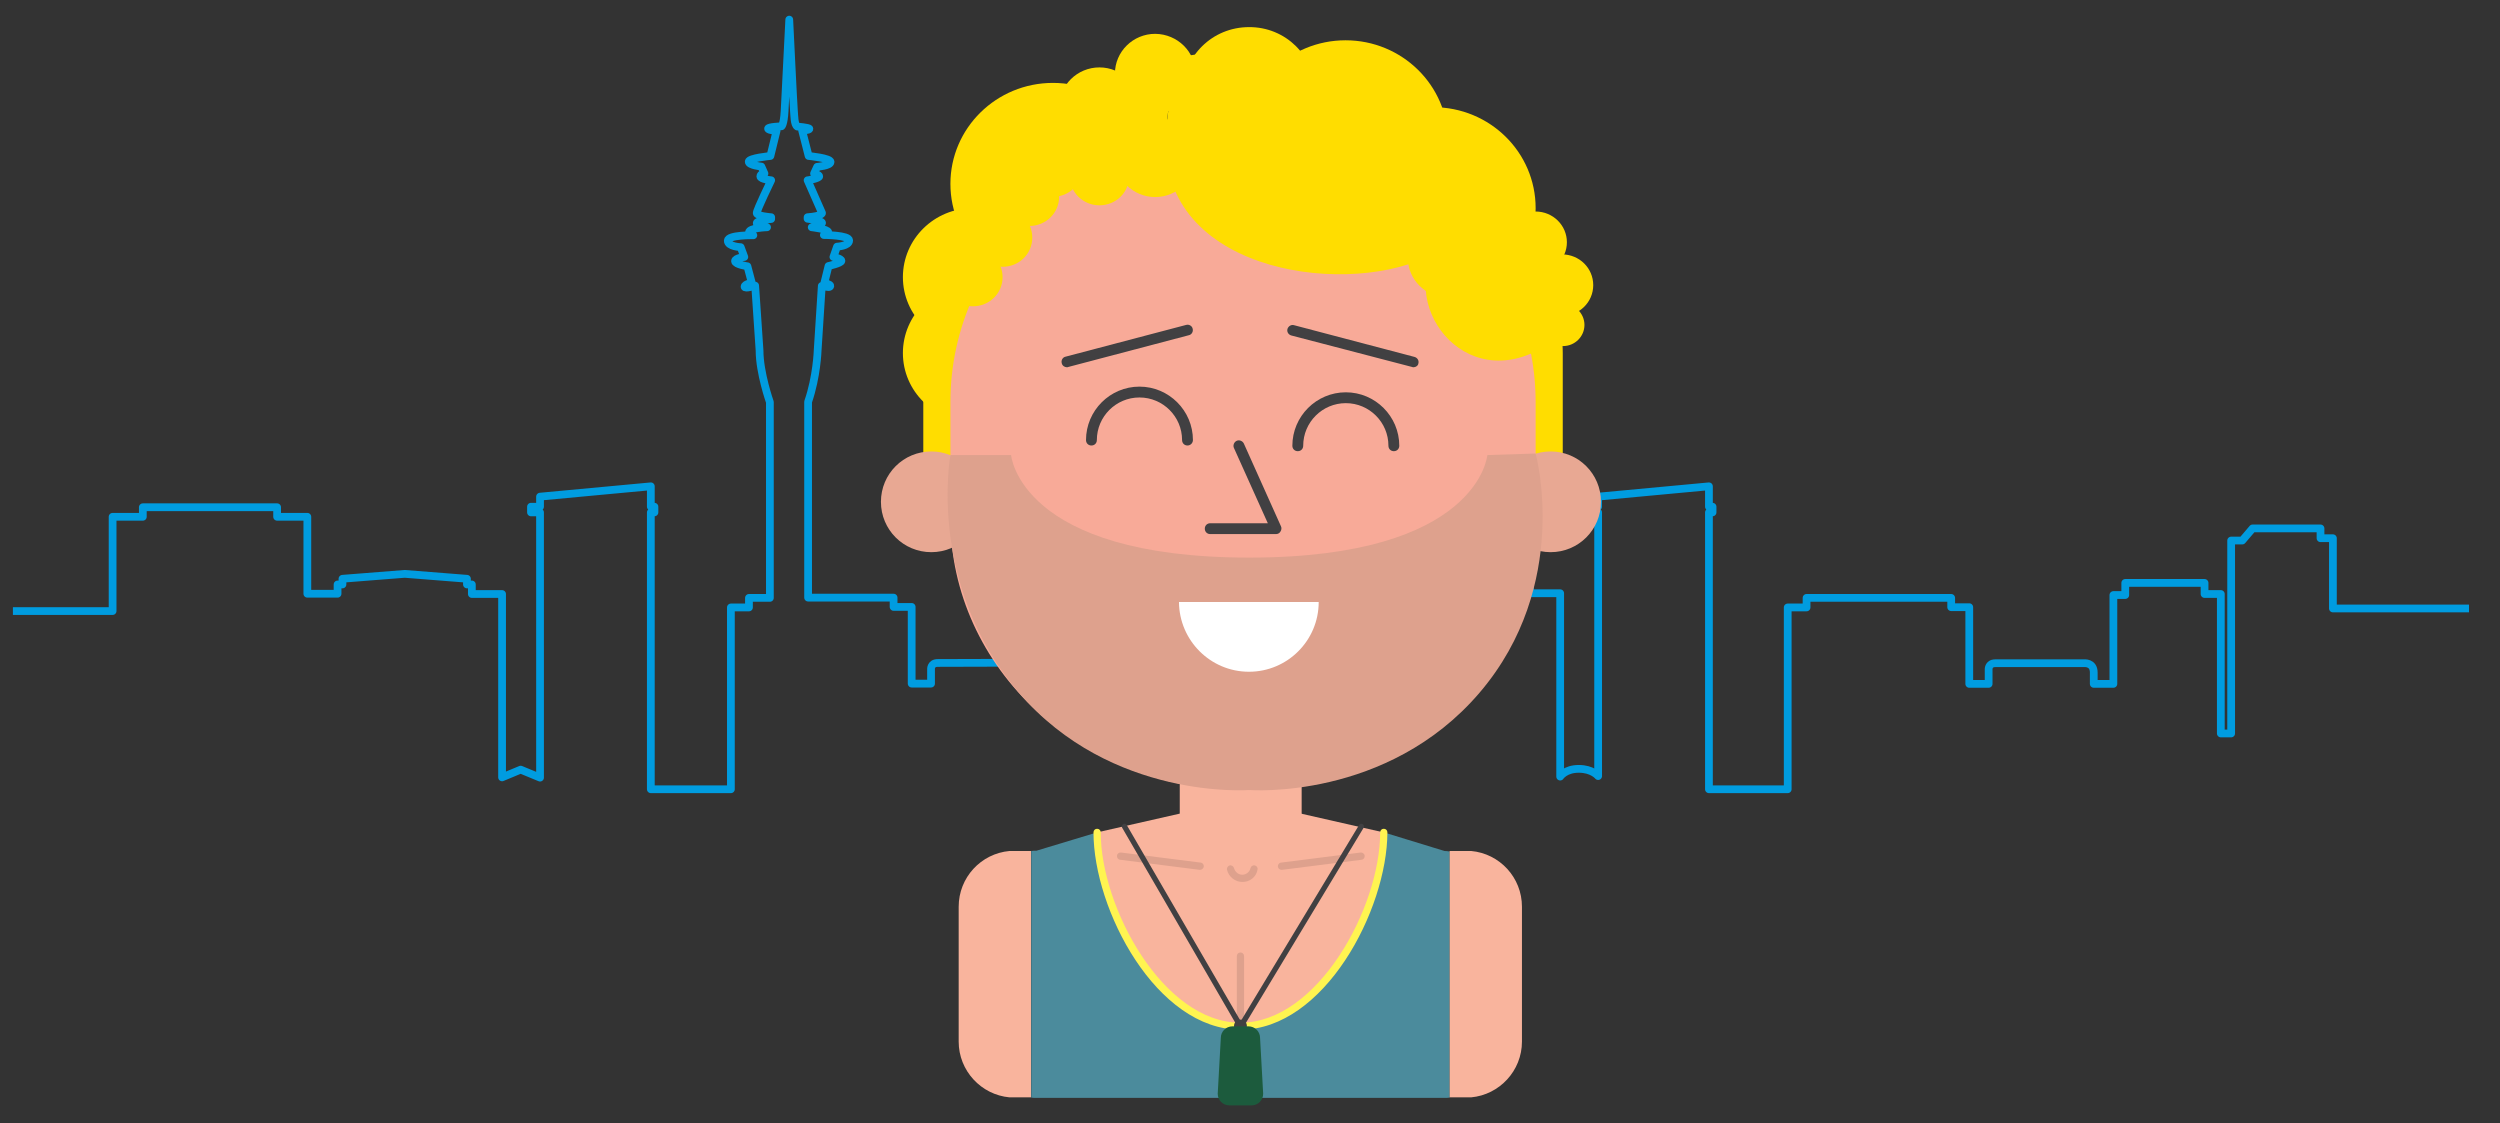 <?xml version="1.0" encoding="utf-8"?>
<!-- Generator: Adobe Illustrator 16.0.0, SVG Export Plug-In . SVG Version: 6.00 Build 0)  -->
<!DOCTYPE svg PUBLIC "-//W3C//DTD SVG 1.1 Tiny//EN" "http://www.w3.org/Graphics/SVG/1.1/DTD/svg11-tiny.dtd">
<svg version="1.1" baseProfile="tiny" id="Layer_1" xmlns="http://www.w3.org/2000/svg" xmlns:xlink="http://www.w3.org/1999/xlink"
	 x="0px" y="0px" width="968px" height="435px" viewBox="0 0 968 435" xml:space="preserve">
<rect x="0" y="0" width="968" height="435" fill="#333333" stroke="none"/>
<polygon fill="#F9B49D" points="1530.9,1035.3 1550.8,1030.8 1570.7,1035.3 1570.7,1064.6 1530.9,1064.6 "/>
<path fill="#F9B49D" d="M1559.3,1035.8c0,2-3.8,3.5-8.5,3.5l0,0c-4.7,0-8.5-1.6-8.5-3.5v-7.5c0-2,3.8-3.5,8.5-3.5l0,0
	c4.7,0,8.5,1.6,8.5,3.5V1035.8z"/>
<g>
	<ellipse fill="#FFDD00" cx="1513.6" cy="968.6" rx="9.7" ry="9.6"/>
	<ellipse fill="#FFDD00" cx="1513.6" cy="958.1" rx="9.7" ry="9.6"/>
	<ellipse fill="#FFDD00" cx="1524.7" cy="945.1" rx="14.3" ry="14.1"/>
	<ellipse fill="#FFDD00" cx="1577.6" cy="948.5" rx="14.3" ry="14.1"/>
	<ellipse fill="#FFDD00" cx="1565.4" cy="939.2" rx="14.3" ry="14.1"/>
	<ellipse fill="#FFDD00" cx="1552" cy="932.3" rx="9.2" ry="9.1"/>
	<ellipse fill="#FFDD00" cx="1531.2" cy="934.4" rx="5.6" ry="5.5"/>
	<ellipse fill="#FFDD00" cx="1539" cy="929.8" rx="5.6" ry="5.5"/>
	<path fill="#FFDD00" d="M1595.7,968.7c0-0.9-0.1-1.8-0.1-2.7c-1,0.7-2,1.4-3.1,2l-6.1-1.5v4.2c-3.6,1.2-7.5,1.9-11.5,1.9
		c-19,0-34.4-14.8-34.4-33c0-4.3,0.9-8.4,2.4-12.2c-20.4,3.7-35.9,20.7-36.2,41.3l0,0v20.5h5.1c7.5,13.6,22.3,22.8,39.4,22.8
		c17.1,0,31.9-9.2,39.4-22.8h5.1L1595.7,968.7L1595.7,968.7z"/>
	<circle fill="#E8A893" cx="1507.8" cy="989.3" r="7"/>
	<circle fill="#E8A893" cx="1594" cy="989.3" r="7"/>
	<path fill="#F8AA98" d="M1591.9,991.6c0,20.9-18.2,37.8-40.7,37.8l0,0c-22.5,0-40.7-16.9-40.7-37.8v-16.2
		c0-20.9,18.2-37.8,40.7-37.8l0,0c22.5,0,40.7,16.9,40.7,37.8V991.6z"/>
	<path fill="#DEA18D" d="M1591.9,982.6l-6.7,0.2c0,0-1.2,14.3-33.1,14.3s-33.1-14.3-33.1-14.3h-8.4c0,0-3.3,18,9.5,33.1
		s32,13.5,32,13.5s19.2,1.5,32-13.5S1591.9,982.6,1591.9,982.6z"/>
	<g>
		<path fill="#FFFFFF" d="M1552,1013c5.4,0,9.7-4.3,9.7-9.7h-19.4C1542.3,1008.6,1546.7,1013,1552,1013z"/>
	</g>
	<path fill="#FFDD00" d="M1551.2,926.6c-2.8,0-5.6,0.3-8.3,0.8c-1.6,3.8-2.4,7.9-2.4,12.2c0,18.2,26,21.4,37.2,15.3
		c-4.5,8.6,6.2,21.2,17.9,11.1C1593.8,944,1574.6,926.6,1551.2,926.6z"/>
	
		<polyline fill="none" stroke="#414042" stroke-width="1.5" stroke-linecap="round" stroke-linejoin="round" stroke-miterlimit="10" points="
		1546.6,993.1 1555.8,993.1 1550.6,981.6 	"/>
	<g>
		<path fill="none" stroke="#414042" stroke-width="1.5" stroke-linecap="round" stroke-miterlimit="10" d="M1530.1,980.7
			c0-3.7,3-6.7,6.7-6.7s6.7,3,6.7,6.7"/>
	</g>
	<path fill="none" stroke="#414042" stroke-width="1.5" stroke-linecap="round" stroke-miterlimit="10" d="M1558.8,981.6
		c0-3.7,3-6.7,6.7-6.7s6.7,3,6.7,6.7"/>
	
		<line fill="none" stroke="#414042" stroke-width="1.5" stroke-linecap="round" stroke-miterlimit="10" x1="1526.7" y1="969.9" x2="1543.5" y2="965.5"/>
	
		<line fill="none" stroke="#414042" stroke-width="1.5" stroke-linecap="round" stroke-miterlimit="10" x1="1574.9" y1="969.9" x2="1558.1" y2="965.5"/>
	<ellipse fill="#FFDD00" cx="1539" cy="941.4" rx="5.6" ry="5.5"/>
	<ellipse fill="#FFDD00" cx="1579.7" cy="955.4" rx="5.6" ry="5.5"/>
	<ellipse fill="#FFDD00" cx="1591.9" cy="953.2" rx="4.4" ry="4.3"/>
	<ellipse fill="#FFDD00" cx="1595.5" cy="959.2" rx="4.4" ry="4.3"/>
	<ellipse fill="#FFDD00" cx="1595.7" cy="964.7" rx="3" ry="2.9"/>
	<ellipse fill="#FFDD00" cx="1513.6" cy="958.1" rx="4.1" ry="4.1"/>
	<ellipse fill="#FFDD00" cx="1517.7" cy="952.6" rx="4.1" ry="4.1"/>
	<ellipse fill="#FFDD00" cx="1521.5" cy="946.9" rx="4.1" ry="4.1"/>
	<ellipse fill="#FFDD00" cx="1524.7" cy="942.8" rx="4.1" ry="4.1"/>
	<ellipse fill="#FFDD00" cx="1531.2" cy="944" rx="4.1" ry="4.1"/>
</g>
<line fill="none" stroke="#DEA18D" stroke-linecap="round" stroke-linejoin="round" stroke-miterlimit="10" x1="1550.8" y1="1064" x2="1550.8" y2="1052.5"/>
<path fill="#4B8B9C" d="M1579.2,1037.9l-8.5-2.6c0,11-8.9,27-19.9,27s-19.9-16-19.9-27l-8.5,2.6c-0.2,0-0.5,0-0.7,0v34.3
	c0.2,0,0.5,0,0.7,0h28.4h28.4c0.2,0,0.5,0,0.7,0V1038C1579.7,1037.9,1579.4,1037.9,1579.2,1037.9z"/>
<g>
	
		<line fill="none" stroke="#DEA18D" stroke-linecap="round" stroke-linejoin="round" stroke-miterlimit="10" x1="1534.1" y1="1038.6" x2="1545.2" y2="1040"/>
	
		<line fill="none" stroke="#DEA18D" stroke-linecap="round" stroke-linejoin="round" stroke-miterlimit="10" x1="1567.6" y1="1038.6" x2="1556.5" y2="1040"/>
</g>
<g>
	<path fill="none" stroke="#DEA18D" stroke-linecap="round" stroke-linejoin="round" stroke-miterlimit="10" d="M1549.4,1040.4
		c0.2,0.7,0.9,1.3,1.7,1.3c0.8,0,1.5-0.6,1.7-1.3"/>
</g>
<path fill="none" stroke="#FFF450" stroke-linecap="round" stroke-miterlimit="10" d="M1570.7,1035.3c0,11-8.9,27-19.9,27
	s-19.9-16-19.9-27"/>
<path fill="#F9B49D" d="M1518.7,1037.9c-4,0.4-7.1,3.7-7.1,7.8v18.7c0,4.1,3.1,7.4,7.1,7.8h3v-34.3H1518.7z"/>
<path fill="#F9B49D" d="M1582.9,1037.9c4,0.4,7.1,3.7,7.1,7.8v18.7c0,4.1-3.1,7.4-7.1,7.8h-3v-34.3H1582.9z"/>
<polyline fill="none" stroke="#38160E" stroke-width="0.75" stroke-linecap="round" stroke-linejoin="round" stroke-miterlimit="10" points="
	1534.7,1034.5 1550.8,1062.3 1567.6,1034.5 "/>
<circle fill="#38160E" cx="1550.8" cy="1062.3" r="0.9"/>
<path fill="#1C5B3D" d="M1554,1071.7c0,0.9-0.7,1.6-1.6,1.6h-3.1c-0.9,0-1.6-0.7-1.6-1.6l0.4-7.8c0-0.9,0.7-1.6,1.6-1.6h2.2
	c0.9,0,1.6,0.7,1.6,1.6L1554,1071.7z"/>
<path fill="none" stroke="#009CE0" stroke-width="3" stroke-linejoin="round" stroke-miterlimit="10" d="M5,236.6h38.6v-36.5h11.7
	v-3.7h52v3.7h11.7v29.8h11.7v-3.6h1.9v-2.2l24.1-1.9l24.1,1.9v2.2h1.9v3.7h11.7v71l7.2-3l7.5,3.1V198.4h-3.5v-2.2h3.5v-3.9l42.9-4
	v7.9h1.4v2.2H252v107.2H283v-70.4h7v-3.7h8.1v-75.8c0,0-4-11.3-4-20l-1.7-25.1c0,0-4.1,1.4-4.1,0.4c0-1,2.8-1.5,2.8-1.5l-1.7-6.4
	c0,0-4.8-0.7-4.8-2c0-1.2,3.6-1.6,3.6-1.6l-1.4-3.8c0,0-5-0.2-5-2.5c0-2.3,9.9-2.1,9.9-2.1S290,90.7,290,90c0-1.8,7-2,7-2
	s-4-0.5-4-1.6s5.6-1.6,5.6-1.6v-0.7c0,0-5.6-0.4-5.6-1.6c0-1.2,5.6-12.7,5.6-12.7s-4.2-0.4-4.2-1.5c0-1.1,1.6-1.1,1.6-1.1l-1.2-2.7
	c0,0-4.9-0.5-4.9-1.9c0-1.4,8.4-2.2,8.4-2.2l2.4-9.8c0,0-3.3-0.1-3.3-0.8s5.2-0.9,5.2-0.9s0.9-0.5,1.2-5.9
	c0.3-5.5,1.8-35.4,1.8-35.4s1.6,33.1,1.8,35.2s0.1,5.4,1.3,6.2c0,0,4.7,0.4,4.7,0.9s-2.8,0.7-2.8,0.7l2.5,9.8c0,0,8.5,0.8,8.5,2.3
	c0,1.5-5.2,1.9-5.2,1.9l-1.2,2.6c0,0,2,0.4,2,1.1c0,0.7-3.9,1.5-4.5,1.5l5.6,12.7c0,0,0,1.2-5.6,1.6v0.6c0,0,5.6,0.7,5.6,1.6
	c0,0.9-4,1.7-4,1.7s6.4,0.7,6.4,1.9c0,0.6-1.7,1.1-1.7,1.1s9.8,0,9.8,2.1c0,2.2-4.7,2.4-4.7,2.4l-1.4,4c0,0,3.1,0.6,3.1,1.5
	c0,0.9-5,2-5,2l-1.6,6.5c0,0,2.4,0.6,2.3,1.2s-0.7,0.6-3.3,0l-1.6,24.9c0,0-0.3,10.2-3.7,20v75.8H346v3.6h7v29.7h7.5v-5.4
	c0,0-0.3-2.6,2.6-2.6c2.8,0,35.1-0.1,35.1-0.1s2.9-0.6,2.9,2.6c0,3.2,0,5.4,0,5.4h7.6h1.1v-24.7h4.9v-3.6h38.6v-36.5H465v-3.7h52
	v3.7h11.7v29.8h11.7v-3.6h1.9v-2.2l24.1-1.9l24.1,1.9v2.2h1.9v3.7h11.7v71c0,0,1.9-3,7.2-3s7.5,2.8,7.5,2.8V198.4h-3.5v-2.2h3.5
	v-3.9l42.9-4v7.9h1.4v2.2h-1.4v107.2h30.5v-70.4h7.3v-3.7h56v3.6h7v29.7h7.5v-5.4c0,0-0.3-2.6,2.6-2.6c2.9,0,34.2,0,34.2,0
	s3.9-0.5,3.9,3.6v4.4h7.6v-34.4h4.6v-4.7h30.7v4.3h6.3v54h4v-74.7h4.3l4-4.7h26.3v3.8h4.8v27.2H956"/>
<g>
	<g>
		<polygon fill="#F9B49D" points="424.8,322.3 480.3,309.7 535.7,322.3 535.7,403.9 424.8,403.9 		"/>
	</g>
	<g>
		<path fill="#F9B49D" d="M504,323.6c0,5.4-10.6,9.8-23.6,9.8l0,0c-13,0-23.6-4.4-23.6-9.8v-20.9c0-5.4,10.6-9.9,23.6-9.9l0,0
			c13,0,23.6,4.4,23.6,9.9V323.6z"/>
	</g>
	<g>
		<g>
			<path fill="#FFDD00" d="M403.8,136.7c0,14.7-12.1,26.7-27.1,26.7c-14.9,0-27.1-11.9-27.1-26.7c0-14.7,12.1-26.7,27.1-26.7
				C391.7,110,403.8,122,403.8,136.7z"/>
		</g>
		<g>
			<path fill="#FFDD00" d="M403.8,107.3c0,14.7-12.1,26.7-27.1,26.7c-14.9,0-27.1-11.9-27.1-26.7c0-14.7,12.1-26.7,27.1-26.7
				C391.7,80.6,403.8,92.6,403.8,107.3z"/>
		</g>
		<g>
			<path fill="#FFDD00" d="M447.4,71.2c0,21.6-17.8,39.1-39.7,39.1S368,92.8,368,71.2c0-21.6,17.8-39.1,39.7-39.1
				S447.4,49.6,447.4,71.2z"/>
		</g>
		<g>
			<path fill="#FFDD00" d="M594.6,80.6c0,21.6-17.8,39.1-39.7,39.1c-21.9,0-39.7-17.5-39.7-39.1c0-21.6,17.8-39.1,39.7-39.1
				C576.9,41.5,594.6,59,594.6,80.6z"/>
		</g>
		<g>
			<path fill="#FFDD00" d="M560.7,54.7c0,21.6-17.8,39.1-39.7,39.1c-21.9,0-39.7-17.5-39.7-39.1c0-21.6,17.8-39.1,39.7-39.1
				C542.9,15.6,560.7,33.1,560.7,54.7z"/>
		</g>
		<g>
			<path fill="#FFDD00" d="M509.2,35.7c0,13.9-11.4,25.2-25.6,25.2c-14.1,0-25.6-11.3-25.6-25.2c0-13.9,11.4-25.2,25.6-25.2
				C497.8,10.4,509.2,21.7,509.2,35.7z"/>
		</g>
		<g>
			<path fill="#FFDD00" d="M441.3,41.5c0,8.5-7,15.4-15.6,15.4s-15.6-6.9-15.6-15.4c0-8.5,7-15.4,15.6-15.4S441.3,33,441.3,41.5z"/>
		</g>
		<g>
			<path fill="#FFDD00" d="M462.9,28.5c0,8.5-7,15.4-15.6,15.4c-8.6,0-15.6-6.9-15.6-15.4c0-8.5,7-15.4,15.6-15.4
				C456,13.2,462.9,20.1,462.9,28.5z"/>
		</g>
		<g>
			<path fill="#FFDD00" d="M605.1,136.8c0-2.5-0.2-5.1-0.4-7.6c-2.7,2-5.6,3.8-8.5,5.5l-17-4.1v11.7c-10,3.4-20.7,5.3-32,5.3
				c-52.9,0-95.8-41.1-95.8-91.9c0-12,2.4-23.4,6.8-33.9c-56.8,10.3-99.9,57.7-100.7,115l0,0v56.9h14.2
				c20.7,37.7,62,63.5,109.6,63.5c47.6,0,88.9-25.7,109.6-63.5h14.2L605.1,136.8L605.1,136.8z"/>
		</g>
		<g>
			<path fill="#E8A893" d="M380.1,194.3c0,10.8-8.7,19.5-19.5,19.5c-10.8,0-19.5-8.7-19.5-19.5c0-10.8,8.7-19.5,19.5-19.5
				C371.3,174.8,380.1,183.5,380.1,194.3z"/>
		</g>
		<g>
			<path fill="#E8A893" d="M619.9,194.3c0,10.8-8.7,19.5-19.5,19.5c-10.8,0-19.5-8.7-19.5-19.5c0-10.8,8.7-19.5,19.5-19.5
				C611.2,174.8,619.9,183.5,619.9,194.3z"/>
		</g>
		<g>
			<path fill="#F8AA98" d="M594.6,200.7c0,58.1-50.7,105.2-113.3,105.2l0,0c-62.6,0-113.3-47.1-113.3-105.2v-45
				c0-58.1,50.7-105.2,113.3-105.2l0,0c62.6,0,113.3,47.1,113.3,105.2V200.7z"/>
		</g>
		<g>
			<path fill="#DEA18D" d="M594.6,175.6l-18.7,0.6c0,0-3.2,39.7-92.2,39.7c-89,0-92.2-39.7-92.2-39.7H368c0,0-9.3,50.2,26.5,92
				c35.8,41.8,89.2,37.7,89.2,37.7s53.4,4.2,89.2-37.7C608.6,226.4,594.6,175.6,594.6,175.6z"/>
		</g>
		<g>
			<g>
				<path fill="#FFFFFF" d="M483.6,260.1c14.9,0,27-12.1,27-27h-54.1C456.6,248,468.7,260.1,483.6,260.1z"/>
			</g>
		</g>
		<g>
			<path fill="#FFDD00" d="M481.3,19.8c-7.9,0-15.6,0.7-23.1,2.1c-4.3,10.5-6.8,21.9-6.8,33.9c0,50.7,72.5,59.5,103.5,42.5
				c-12.5,24,17.2,58.9,49.8,31C599.8,68,546.5,19.8,481.3,19.8z"/>
		</g>
		<g>
			<path fill="#414042" d="M494.1,206.8h-25.5c-1.2,0-2.1-0.9-2.1-2.1c0-1.2,0.9-2.1,2.1-2.1h22.3l-13.1-29.1c-0.5-1,0-2.3,1-2.8
				c1-0.5,2.3,0,2.8,1l14.4,32.1c0.3,0.6,0.2,1.4-0.2,2C495.5,206.4,494.8,206.8,494.1,206.8z"/>
		</g>
		<g>
			<g>
				<path fill="#414042" d="M459.8,172.5c-1.2,0-2.1-0.9-2.1-2.1c0-9.1-7.4-16.5-16.5-16.5c-9.1,0-16.5,7.4-16.5,16.5
					c0,1.2-0.9,2.1-2.1,2.1s-2.1-0.9-2.1-2.1c0-11.4,9.3-20.7,20.7-20.7c11.4,0,20.7,9.3,20.7,20.7
					C461.9,171.5,461,172.5,459.8,172.5z"/>
			</g>
		</g>
		<g>
			<path fill="#414042" d="M539.7,174.7c-1.2,0-2.1-0.9-2.1-2.1c0-9.1-7.4-16.5-16.5-16.5c-9.1,0-16.5,7.4-16.5,16.5
				c0,1.2-0.9,2.1-2.1,2.1s-2.1-0.9-2.1-2.1c0-11.4,9.3-20.7,20.7-20.7c11.4,0,20.7,9.3,20.7,20.7
				C541.8,173.8,540.9,174.7,539.7,174.7z"/>
		</g>
		<g>
			<path fill="#414042" d="M413.1,142.2c-0.9,0-1.8-0.6-2-1.6c-0.3-1.1,0.4-2.3,1.5-2.5l46.7-12.3c1.1-0.3,2.3,0.4,2.5,1.5
				c0.3,1.1-0.4,2.3-1.5,2.5l-46.7,12.3C413.5,142.2,413.3,142.2,413.1,142.2z"/>
		</g>
		<g>
			<path fill="#414042" d="M547.3,142.2c-0.2,0-0.4,0-0.5-0.1L500,129.9c-1.1-0.3-1.8-1.4-1.5-2.5c0.3-1.1,1.5-1.8,2.5-1.5
				l46.7,12.3c1.1,0.3,1.8,1.4,1.5,2.5C549.1,141.6,548.2,142.2,547.3,142.2z"/>
		</g>
		<g>
			<path fill="#FFDD00" d="M462.9,60.9c0,8.5-7,15.4-15.6,15.4c-8.6,0-15.6-6.9-15.6-15.4c0-8.5,7-15.4,15.6-15.4
				C456,45.5,462.9,52.4,462.9,60.9z"/>
		</g>
		<g>
			<ellipse fill="#FFDD00" cx="560.7" cy="99.8" rx="15.6" ry="15.4"/>
		</g>
		<g>
			<ellipse fill="#FFDD00" cx="594.6" cy="93.8" rx="12.1" ry="11.9"/>
		</g>
		<g>
			<path fill="#FFDD00" d="M616.9,110.4c0,6.6-5.4,11.9-12.1,11.9s-12.1-5.3-12.1-11.9c0-6.6,5.4-11.9,12.1-11.9
				S616.9,103.8,616.9,110.4z"/>
		</g>
		<g>
			<path fill="#FFDD00" d="M613.5,125.8c0,4.5-3.7,8.2-8.3,8.2c-4.6,0-8.3-3.7-8.3-8.2c0-4.5,3.7-8.2,8.3-8.2
				C609.7,117.6,613.5,121.3,613.5,125.8z"/>
		</g>
		<g>
			<path fill="#FFDD00" d="M388.2,107.3c0,6.3-5.1,11.3-11.5,11.3c-6.3,0-11.5-5.1-11.5-11.3c0-6.3,5.2-11.3,11.5-11.3
				C383.1,96,388.2,101.1,388.2,107.3z"/>
		</g>
		<g>
			<path fill="#FFDD00" d="M399.7,92c0,6.3-5.1,11.3-11.5,11.3c-6.3,0-11.5-5.1-11.5-11.3c0-6.3,5.1-11.3,11.5-11.3
				C394.6,80.6,399.7,85.7,399.7,92z"/>
		</g>
		<g>
			<ellipse fill="#FFDD00" cx="398.6" cy="76.2" rx="11.5" ry="11.3"/>
		</g>
		<g>
			<ellipse fill="#FFDD00" cx="407.7" cy="64.9" rx="11.5" ry="11.3"/>
		</g>
		<g>
			<path fill="#FFDD00" d="M437.2,68.2c0,6.3-5.1,11.3-11.5,11.3s-11.5-5.1-11.5-11.3c0-6.3,5.2-11.3,11.5-11.3S437.2,62,437.2,68.2
				z"/>
		</g>
	</g>
	<g>
		<path fill="#DEA18D" d="M480.3,403.4c-0.8,0-1.4-0.6-1.4-1.4v-31.8c0-0.8,0.6-1.4,1.4-1.4c0.8,0,1.4,0.6,1.4,1.4V402
			C481.7,402.7,481,403.4,480.3,403.4z"/>
	</g>
	<g>
		<path fill="#4B8B9C" d="M559.3,329.5l-23.5-7.2c0,30.6-24.8,75.1-55.5,75.1c-30.6,0-55.5-44.4-55.5-75.1l-23.5,7.1
			c-0.7,0-1.3,0-2,0.1V425c0.7,0.1,1.3,0.1,2,0.1h79h79c0.7,0,1.3,0,2-0.1v-95.3C560.6,329.6,559.9,329.5,559.3,329.5z"/>
	</g>
	<g>
		<g>
			<path fill="#DEA18D" d="M464.7,336.8c-0.1,0-0.1,0-0.2,0l-30.8-3.9c-0.8-0.1-1.3-0.8-1.2-1.6c0.1-0.8,0.8-1.3,1.6-1.2l30.8,3.9
				c0.8,0.1,1.3,0.8,1.2,1.6C466,336.2,465.4,336.8,464.7,336.8z"/>
		</g>
		<g>
			<path fill="#DEA18D" d="M496.2,336.8c-0.7,0-1.3-0.5-1.4-1.2c-0.1-0.8,0.4-1.5,1.2-1.6l30.8-3.9c0.7-0.1,1.5,0.4,1.6,1.2
				c0.1,0.8-0.4,1.5-1.2,1.6l-30.8,3.9C496.3,336.8,496.3,336.8,496.2,336.8z"/>
		</g>
	</g>
	<g>
		<g>
			<path fill="#DEA18D" d="M481.1,341.5c-2.8,0-5.3-1.9-6-4.7c-0.2-0.7,0.3-1.5,1-1.7c0.7-0.2,1.5,0.3,1.7,1
				c0.4,1.5,1.7,2.6,3.2,2.6c1.5,0,2.9-1.1,3.2-2.6c0.2-0.7,0.9-1.2,1.7-1c0.8,0.2,1.2,0.9,1,1.7
				C486.4,339.6,483.9,341.5,481.1,341.5z"/>
		</g>
	</g>
	<g>
		<path fill="#FFF450" d="M480.3,398.7c-32.5,0-56.9-46.4-56.9-76.4c0-0.8,0.6-1.4,1.4-1.4s1.4,0.6,1.4,1.4
			c0,29.1,24.2,73.7,54.1,73.7c29.9,0,54.1-44.6,54.1-73.7c0-0.8,0.6-1.4,1.4-1.4s1.4,0.6,1.4,1.4
			C537.1,352.4,512.7,398.7,480.3,398.7z"/>
	</g>
	<g>
		<path fill="#F9B49D" d="M390.9,329.5c-11.1,1-19.7,10.3-19.7,21.6v52.2c0,11.3,8.7,20.6,19.7,21.6h8.3v-95.4H390.9z"/>
	</g>
	<g>
		<path fill="#F9B49D" d="M569.6,329.5c11.1,1,19.7,10.3,19.7,21.6v52.2c0,11.3-8.7,20.6-19.7,21.6h-8.3v-95.4H569.6z"/>
	</g>
	<g>
		<path fill="#414042" d="M480.3,398.4C480.3,398.4,480.3,398.4,480.3,398.4c-0.4,0-0.7-0.2-0.9-0.5l-44.9-77.4
			c-0.3-0.5-0.1-1.1,0.4-1.4c0.5-0.3,1.1-0.1,1.4,0.4l44.1,75.9l45.8-75.9c0.3-0.5,0.9-0.7,1.4-0.4c0.5,0.3,0.7,0.9,0.4,1.4
			l-46.7,77.4C481,398.2,480.6,398.4,480.3,398.4z"/>
	</g>
	<g>
		<path fill="#414042" d="M482.8,397.3c0,1.4-1.1,2.5-2.5,2.5c-1.4,0-2.5-1.1-2.5-2.5c0-1.4,1.1-2.5,2.5-2.5
			C481.7,394.8,482.8,395.9,482.8,397.3z"/>
	</g>
	<g>
		<path fill="#1C5B3D" d="M489.1,423.5c0,2.5-2,4.5-4.5,4.5H476c-2.5,0-4.5-2-4.5-4.5l1.2-21.6c0-2.5,2-4.5,4.5-4.5h6.2
			c2.5,0,4.5,2,4.5,4.5L489.1,423.5z"/>
	</g>
</g>
</svg>
